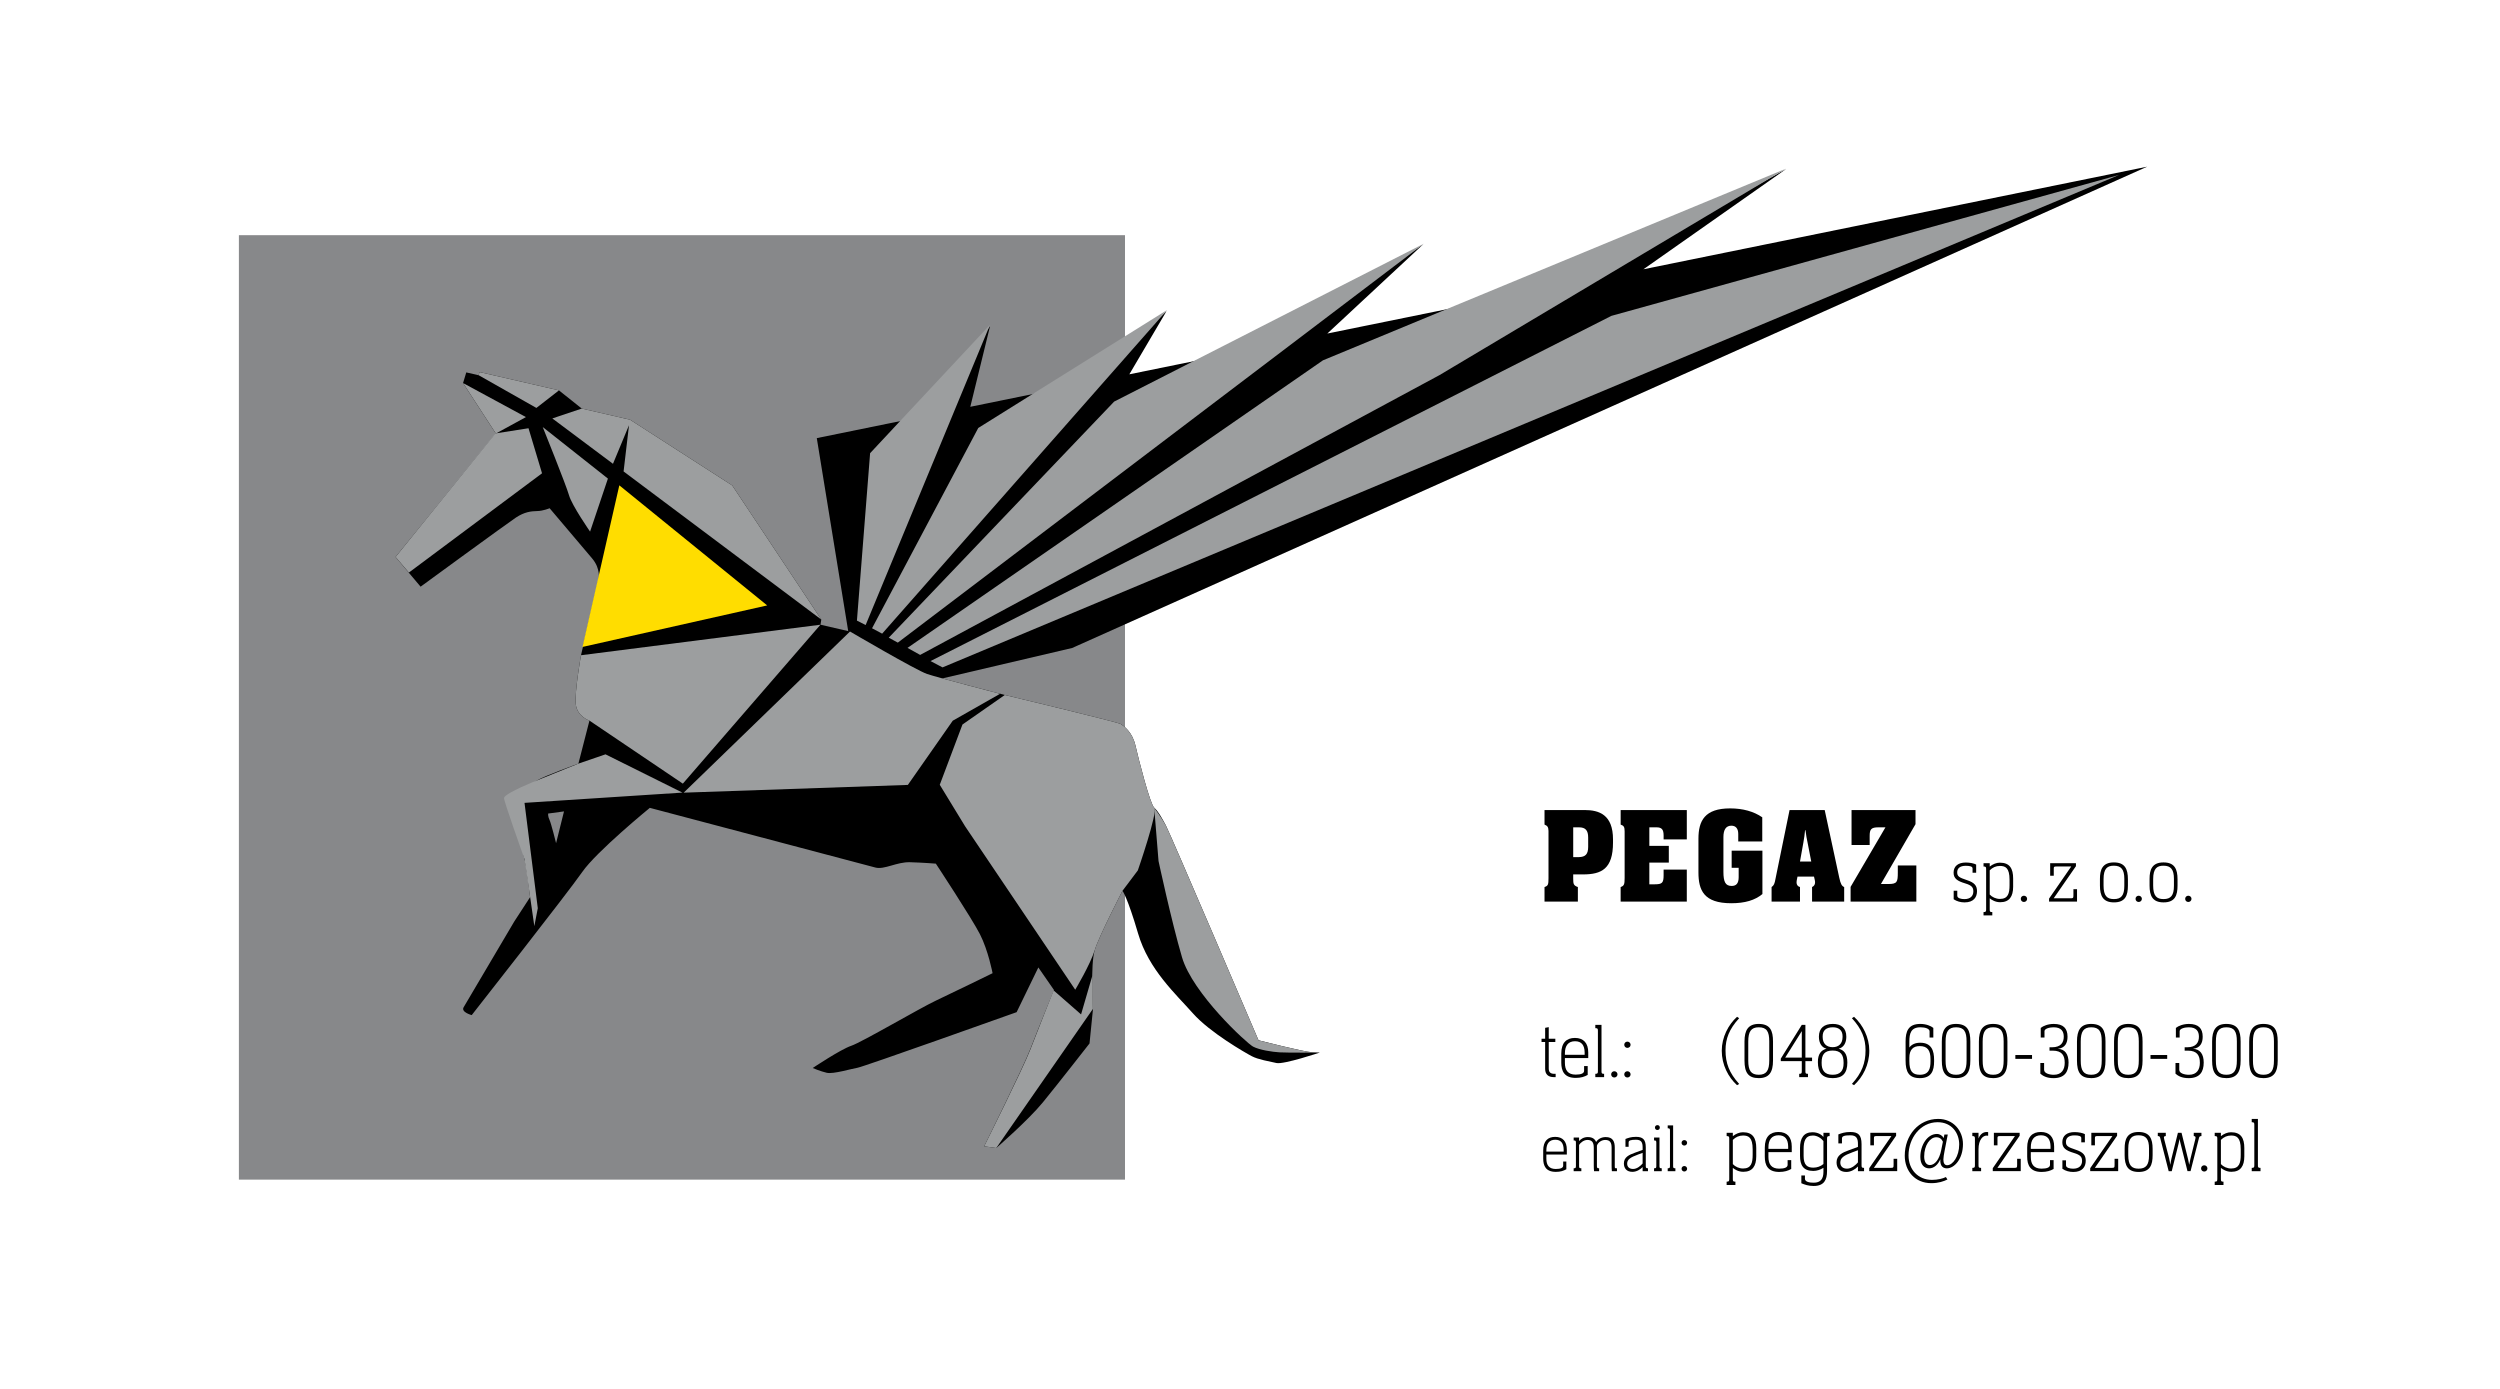 <?xml version="1.0" encoding="utf-8"?>
<!-- Generator: Adobe Illustrator 14.0.0, SVG Export Plug-In . SVG Version: 6.00 Build 43363)  -->
<!DOCTYPE svg PUBLIC "-//W3C//DTD SVG 1.1//EN" "http://www.w3.org/Graphics/SVG/1.1/DTD/svg11.dtd">
<svg version="1.1" id="Warstwa_1" xmlns="http://www.w3.org/2000/svg" xmlns:xlink="http://www.w3.org/1999/xlink" x="0px" y="0px"
	 width="255.118px" height="141.732px" viewBox="0 0 255.118 141.732" enable-background="new 0 0 255.118 141.732"
	 xml:space="preserve">
<rect y="0" fill="#FFFFFF" width="255.118" height="141.732"/>
<rect x="24.378" y="24" fill="#87888A" width="90.425" height="96.378"/>
<polygon points="86.801,65.901 93.985,69.741 109.412,66.124 219.118,17.008 167.706,27.479 182.281,17.237 161.739,28.686 
	135.45,34.036 145.225,24.937 130.083,35.171 115.245,38.198 119.034,31.758 110.829,39.102 99.016,41.512 101.032,33.279 
	94.395,42.455 83.351,44.709 "/>
<g>
	<defs>
		<rect id="SVGID_1_" y="0" width="255.118" height="141.732"/>
	</defs>
	<clipPath id="SVGID_2_">
		<use xlink:href="#SVGID_1_"  overflow="visible"/>
	</clipPath>
	<path clip-path="url(#SVGID_2_)" d="M57.555,82.801l-0.809,3.243c0,0-0.504-2.035-0.672-2.38c-0.168-0.343-0.142-0.643-0.142-0.643
		L57.555,82.801z M134.687,107.409l-0.809-0.031c-0.81-0.032-5.452-1.221-5.452-1.221s-9.03-21.151-9.465-21.949
		c-0.436-0.8-0.759-1.416-1.178-1.784c-0.419-0.368-1.581-4.899-1.91-6.331c-0.328-1.434-1.203-2.008-1.503-2.208
		c-0.299-0.2-11.836-2.965-11.836-2.965s-6.801-1.764-7.916-2.137c-1.115-0.374-7.874-4.337-7.874-4.337l-3.017-0.697l0.082-0.524
		L74.722,49.54l-10.427-6.709l-4.93-1.139l-2.324-1.854l-8.095-1.869l-0.113,0.323l-1.251-0.289l-0.328,1.087l3.345,5.152
		L40.366,56.838l2.555,3.031c0,0,8.86-6.48,9.729-7.055c0.869-0.574,1.545-0.651,2.168-0.662c0.623-0.011,1.268-0.289,1.268-0.289
		s3.379,3.997,4.325,5.107c0.945,1.109,0.662,2.168,0.662,2.168l-1.784,7.727c0,0-0.666,3.722-0.533,4.993
		c0.133,1.271,1.395,1.678,1.395,1.678l-1.129,4.391c0,0-3.525,1.271-4.185,1.696c-1.249,0.809-2.054,1.393-2.218,1.913
		c-0.07,0.22,0.671,5.438,0.9,6.126c0.228,0.69,0.574,3.893,0.574,3.893l-1.622,2.493c0,0-4.844,8.222-5.155,8.731
		c-0.312,0.509,0.82,0.81,0.82,0.81s9.818-12.499,11.278-14.604c1.46-2.104,6.898-6.546,6.898-6.546s22.1,5.839,23.011,6.088
		c0.911,0.249,2.188-0.58,3.535-0.54c1.348,0.039,2.641,0.145,2.641,0.145s3.645,5.53,4.5,7.2c0.854,1.671,1.29,3.98,1.29,3.98
		s-4.195,2.054-5.803,2.807c-1.607,0.753-7.526,4.231-8.619,4.6c-1.092,0.368-3.934,2.269-3.934,2.269s0.775,0.334,1.438,0.487
		c0.662,0.153,2.539-0.421,3.142-0.515c0.602-0.094,16.23-5.671,16.23-5.671l2.216-4.564l1.599,2.307c0,0-1.597,3.895-2.375,5.923
		c-0.779,2.03-4.756,10.025-4.756,10.025l1.24,0.17c0,0,3.246-2.815,4.758-4.662c1.511-1.846,4.758-6.008,4.758-6.008l0.357-3.56
		c0,0-0.282-4.484,0.176-5.968c0.459-1.482,2.831-6.051,2.831-6.051s0.507,0.66,1.591,4.359c1.083,3.7,3.877,6.205,5.597,8.151
		c1.721,1.948,5.35,4.026,6.006,4.371c0.657,0.346,1.778,0.527,2.514,0.696C130.991,108.648,134.687,107.409,134.687,107.409"/>
	<path clip-path="url(#SVGID_2_)" fill="#9C9E9F" d="M118.224,87.861c0,0,1.31,6.119,2.394,9.818c1.084,3.698,6.6,8.781,7.257,9.126
		c0.657,0.345,1.945,0.538,2.699,0.584c0.86,0.053,4.113,0.021,4.113,0.021l-0.81-0.032c-0.809-0.031-5.45-1.219-5.45-1.219
		s-9.031-21.148-9.467-21.946c-0.436-0.799-1.177-1.783-1.177-1.783L118.224,87.861z"/>
	<path clip-path="url(#SVGID_2_)" fill="#9C9E9F" d="M95.9,80.085l2.581,4.229l11.243,16.685c0,0,1.534-2.563,1.993-4.047
		c0.459-1.482,2.831-6.051,2.831-6.051l1.565-2.08c0,0,2.09-6.028,1.671-6.396c-0.419-0.368-1.582-4.899-1.91-6.331
		c-0.328-1.434-1.203-2.008-1.503-2.208c-0.3-0.2-11.836-2.965-11.836-2.965l-4.32,3.014L95.9,80.085z"/>
	<path clip-path="url(#SVGID_2_)" fill="#9C9E9F" d="M110.319,103.517l-2.8-2.449c0,0-1.585,3.979-2.359,5.988
		c-0.774,2.009-4.732,9.923-4.732,9.923l1.239,0.171l9.86-14.191l-0.056-3.396L110.319,103.517z"/>
	<path clip-path="url(#SVGID_2_)" fill="#9C9E9F" d="M102.055,70.799c0,0-6.329-1.645-7.444-2.019
		c-1.115-0.374-7.871-4.336-7.871-4.336L69.767,80.89l22.877-0.792l4.582-6.553L102.055,70.799z"/>
	<path clip-path="url(#SVGID_2_)" fill="#9C9E9F" d="M59.289,66.865c0,0-0.665,3.722-0.533,4.993
		c0.133,1.271,1.396,1.678,1.396,1.678l9.529,6.432l14.046-16.219L59.289,66.865z"/>
	<path clip-path="url(#SVGID_2_)" fill="#9C9E9F" d="M61.79,76.977l-2.768,0.95l-4.184,1.696c0,0-3.239,1.272-3.403,1.794
		c-0.07,0.219,1.856,5.557,2.084,6.245c0.128,0.688,1.008,6.851,1.008,6.851l0.353-1.831l-1.355-10.753l16.113-1.047L61.79,76.977z"
		/>
	<polygon clip-path="url(#SVGID_2_)" fill="#FFDD00" points="59.442,66.019 78.29,61.781 63.2,49.527 	"/>
	<path clip-path="url(#SVGID_2_)" fill="#9C9E9F" d="M55.384,43.579l6.652,5.26l-1.82,5.41c0,0-1.846-2.649-2.15-3.711
		C57.762,49.477,55.384,43.579,55.384,43.579"/>
	<polygon clip-path="url(#SVGID_2_)" fill="#9C9E9F" points="83.81,63.225 74.722,49.539 64.295,42.83 59.365,41.692 56.364,42.7 
		62.553,47.33 64.188,43.394 63.635,48.111 	"/>
	<polygon clip-path="url(#SVGID_2_)" fill="#9C9E9F" points="50.552,44.23 40.366,56.838 41.723,58.43 55.313,48.298 53.933,43.701 
			"/>
	<polygon clip-path="url(#SVGID_2_)" fill="#9C9E9F" points="53.67,42.563 47.254,39.089 50.6,44.241 	"/>
	<polygon clip-path="url(#SVGID_2_)" fill="#9C9E9F" points="54.736,41.628 57.041,39.837 48.947,37.969 48.832,38.282 	"/>
	<polygon clip-path="url(#SVGID_2_)" fill="#9C9E9F" points="94.957,67.46 96.183,68.106 216.252,17.849 164.439,32.233 	"/>
	<polygon clip-path="url(#SVGID_2_)" fill="#9C9E9F" points="92.608,66.116 93.898,66.833 146.89,38.282 182.265,17.206 
		135.005,36.77 	"/>
	<polygon clip-path="url(#SVGID_2_)" fill="#9C9E9F" points="90.694,65.074 91.621,65.578 145.309,24.861 113.695,40.982 	"/>
	<polygon clip-path="url(#SVGID_2_)" fill="#9C9E9F" points="88.99,64.113 90.021,64.663 119.115,31.623 99.828,43.674 	"/>
	<polygon clip-path="url(#SVGID_2_)" fill="#9C9E9F" points="87.447,63.332 88.338,63.782 101.029,33.141 88.792,46.246 	"/>
</g>
<g>
	<path d="M157.614,90.521c0.364-0.127,0.406-0.238,0.406-0.925v-4.805c-0.015-0.393-0.099-0.519-0.406-0.645v-1.484h4.09
		c1.485,0,2.899,0.476,2.899,2.997v0.322c0,2.689-1.177,3.25-3.054,3.25h-1.008v0.435c0,0.546,0.042,0.7,0.476,0.854v1.484h-3.403
		V90.521z M160.542,87.467h0.574c0.672-0.015,0.952-0.295,0.952-1.051v-0.953c0-0.714-0.267-1.036-0.938-1.036h-0.588V87.467z"/>
	<path d="M165.383,90.521c0.35-0.127,0.406-0.267,0.406-0.925v-4.749c0-0.462-0.084-0.588-0.406-0.7v-1.484h6.751v2.997h-2.367
		v-0.392c0-0.616-0.182-0.841-0.729-0.841h-0.728v1.891h1.988v1.709h-1.988v2.214h0.56c0.757,0,0.896-0.154,0.896-0.925v-0.574
		h2.367v3.264h-6.751V90.521z"/>
	<path d="M179.835,85.869h-2.452V85.1c0-0.547-0.252-0.841-0.7-0.841c-0.546,0-0.813,0.406-0.813,1.162v3.544
		c0,1.037,0.211,1.443,0.841,1.443c0.462,0,0.715-0.252,0.715-0.896v-0.953h-0.715v-1.751h3.138v4.427
		c-0.757,0.631-1.779,0.938-3.18,0.938c-2.802,0-3.348-1.331-3.348-3.151V85.59c0-1.835,0.645-3.096,3.235-3.096
		c1.289,0,2.409,0.308,3.278,0.91V85.869z"/>
	<path d="M186.205,82.662l1.484,6.892c0.14,0.658,0.267,0.868,0.504,0.967v1.484h-3.277v-1.484c0.238-0.112,0.308-0.28,0.308-0.505
		c0-0.14-0.084-0.42-0.111-0.561h-1.682c-0.014,0.112-0.098,0.393-0.098,0.589c0,0.224,0.098,0.406,0.351,0.477v1.484h-2.899v-1.484
		c0.237-0.169,0.308-0.322,0.405-0.869l1.43-6.989H186.205z M184.832,87.915l-0.378-1.947c-0.07-0.336-0.141-0.673-0.211-1.247
		h-0.042c-0.027,0.393-0.098,0.813-0.168,1.233l-0.35,1.961H184.832z"/>
	<path d="M188.847,90.506l3.558-6.079h-0.715c-0.728,0-0.896,0.182-0.896,0.868v0.938h-1.849v-3.571h6.527v1.442l-3.529,6.107h0.771
		c0.896,0,0.952-0.225,0.952-1.177v-0.714h1.891v3.684h-6.709V90.506z"/>
</g>
<g>
</g>
<g>
	<path d="M201.661,89.063h-0.367v-0.439c0-0.2-0.256-0.272-0.696-0.272c-0.615,0-0.871,0.28-0.871,0.664
		c0,0.416,0.199,0.535,0.999,0.8c0.76,0.247,1.023,0.56,1.023,1.127c0,0.616-0.344,1.144-1.271,1.144
		c-0.399,0-0.791-0.104-1.111-0.32v-0.871h0.368v0.512c0,0.264,0.416,0.344,0.728,0.344c0.607,0,0.911-0.32,0.911-0.783
		c0-0.393-0.136-0.616-0.839-0.824c-0.8-0.239-1.176-0.495-1.176-1.095c0-0.664,0.472-1.032,1.247-1.032
		c0.408,0,0.84,0.088,1.056,0.208V89.063z"/>
	<path d="M202.414,93.076c0.24,0,0.265-0.056,0.265-0.279v-4.094c0-0.225-0.024-0.28-0.265-0.28v-0.336h0.632v0.344
		c0.313-0.248,0.68-0.399,1.031-0.399c1.023,0,1.359,0.615,1.359,1.615v0.848c0,0.983-0.384,1.575-1.319,1.575
		c-0.495,0-0.863-0.232-1.071-0.4v1.128c0,0.224,0.017,0.279,0.264,0.279v0.336h-0.896V93.076z M203.045,91.285
		c0.24,0.264,0.64,0.448,1.04,0.448c0.847,0,0.983-0.584,0.983-1.407v-0.552c0-1.224-0.432-1.407-0.983-1.407
		c-0.4,0-0.744,0.151-1.04,0.447V91.285z"/>
	<path d="M206.535,91.405c0.176,0,0.327,0.136,0.327,0.319c0,0.185-0.151,0.32-0.327,0.32c-0.177,0-0.32-0.136-0.32-0.32
		C206.214,91.541,206.358,91.405,206.535,91.405z"/>
	<path d="M211.844,88.391l-2.271,3.278h1.607c0.384,0,0.407,0,0.407-0.312v-0.616h0.368v1.264h-2.854v-0.304l2.263-3.278h-1.503
		c-0.264,0-0.28,0.032-0.28,0.24v0.703h-0.367v-1.279h2.63V88.391z"/>
	<path d="M214.293,89.687c0-0.904,0.232-1.68,1.424-1.68c1.127,0,1.431,0.672,1.431,1.728v0.632c0,1.007-0.256,1.719-1.423,1.719
		c-1.119,0-1.432-0.656-1.432-1.719V89.687z M216.781,89.678c0-0.943-0.313-1.335-1.063-1.335c-0.64,0-1.056,0.248-1.056,1.375
		v0.648c0,1.055,0.352,1.383,1.056,1.383c0.751,0,1.063-0.368,1.063-1.352V89.678z"/>
	<path d="M218.246,91.405c0.176,0,0.327,0.136,0.327,0.319c0,0.185-0.151,0.32-0.327,0.32c-0.177,0-0.32-0.136-0.32-0.32
		C217.925,91.541,218.069,91.405,218.246,91.405z"/>
	<path d="M219.357,89.687c0-0.904,0.232-1.68,1.424-1.68c1.127,0,1.431,0.672,1.431,1.728v0.632c0,1.007-0.256,1.719-1.423,1.719
		c-1.119,0-1.432-0.656-1.432-1.719V89.687z M221.844,89.678c0-0.943-0.313-1.335-1.063-1.335c-0.64,0-1.056,0.248-1.056,1.375
		v0.648c0,1.055,0.352,1.383,1.056,1.383c0.751,0,1.063-0.368,1.063-1.352V89.678z"/>
	<path d="M223.31,91.405c0.176,0,0.327,0.136,0.327,0.319c0,0.185-0.151,0.32-0.327,0.32c-0.177,0-0.32-0.136-0.32-0.32
		C222.99,91.541,223.133,91.405,223.31,91.405z"/>
</g>
<g>
	<path d="M158.045,105.999h0.672v0.336h-0.672v2.702c0,0.416,0.216,0.544,0.584,0.544h0.12v0.336h-0.192
		c-0.543,0-0.879-0.271-0.879-0.84v-2.742h-0.368v-0.336h0.368v-1.111l0.367-0.072V105.999z"/>
	<path d="M159.694,107.974v0.488c0,0.76,0.319,1.199,1.096,1.199c0.56,0,0.863-0.128,0.863-0.392v-0.479h0.367v0.903
		c-0.327,0.184-0.688,0.304-1.223,0.304c-1.176,0-1.472-0.712-1.472-1.551v-0.936c0-1.111,0.544-1.592,1.392-1.592
		c0.88,0,1.359,0.528,1.359,1.487v0.567H159.694z M161.708,107.639v-0.256c-0.016-0.704-0.296-1.128-0.983-1.128
		c-0.703,0-1.031,0.472-1.031,1.224v0.16H161.708z"/>
	<path d="M162.797,109.581c0.24,0,0.265-0.056,0.265-0.279v-4.103c0-0.224-0.024-0.279-0.265-0.279v-0.336h0.632v4.718
		c0,0.224,0.017,0.279,0.265,0.279v0.336h-0.896V109.581z"/>
	<path d="M164.734,109.317c0.176,0,0.327,0.136,0.327,0.319c0,0.185-0.151,0.32-0.327,0.32c-0.177,0-0.32-0.136-0.32-0.32
		C164.414,109.453,164.557,109.317,164.734,109.317z"/>
	<path d="M166.07,106.295c0.176,0,0.327,0.136,0.327,0.32c0,0.184-0.151,0.319-0.327,0.319c-0.177,0-0.32-0.136-0.32-0.319
		C165.75,106.431,165.893,106.295,166.07,106.295z M166.07,109.317c0.176,0,0.327,0.136,0.327,0.319c0,0.185-0.151,0.32-0.327,0.32
		c-0.177,0-0.32-0.136-0.32-0.32C165.75,109.453,165.893,109.317,166.07,109.317z"/>
	<path d="M177.26,110.74c-0.896-0.815-1.559-2.078-1.559-3.518c0-1.367,0.663-2.646,1.559-3.462l0.216,0.144
		c-1.015,1.111-1.391,2.087-1.391,3.271c0,1.327,0.376,2.311,1.391,3.438L177.26,110.74z"/>
	<path d="M180.931,108.229c0,1.184-0.392,1.791-1.455,1.791c-1.079,0-1.455-0.575-1.455-1.791v-1.942
		c0-1.159,0.376-1.799,1.455-1.799c1.159,0.008,1.455,0.671,1.455,1.799V108.229z M178.405,108.238c0,1.007,0.28,1.438,1.071,1.438
		c0.792,0,1.071-0.447,1.071-1.447v-1.959c0-0.999-0.256-1.438-1.071-1.438c-0.791,0-1.071,0.447-1.071,1.455V108.238z"/>
	<path d="M184.236,107.926h0.68v0.36h-0.68v1.016c0,0.224,0.017,0.279,0.264,0.279v0.336h-0.896v-0.336
		c0.24,0,0.264-0.056,0.264-0.279v-1.016h-2.143v-0.256l2.143-3.446h0.368V107.926z M183.868,105.224l-1.694,2.702h1.694V105.224z"
		/>
	<path d="M185.614,105.791c0-0.896,0.552-1.303,1.423-1.303c0.823,0,1.375,0.392,1.375,1.311c0,0.64-0.287,1.104-0.783,1.216
		c0.552,0.152,0.888,0.527,0.888,1.415c0,1.079-0.48,1.591-1.487,1.591c-1.104,0-1.512-0.583-1.52-1.623
		c-0.008-0.855,0.336-1.23,0.88-1.383C185.901,106.902,185.614,106.447,185.614,105.791z M188.132,108.422
		c0-0.76-0.28-1.216-1.12-1.216c-0.815,0-1.119,0.408-1.119,1.208v0.08c0,0.688,0.272,1.183,1.119,1.183
		c0.776,0,1.12-0.407,1.12-1.151V108.422z M188.028,105.735c0-0.567-0.359-0.903-0.983-0.903c-0.688,0-1.047,0.312-1.047,0.919
		v0.072c0,0.655,0.376,1.039,1.023,1.039c0.623,0,1.007-0.375,1.007-1.031V105.735z"/>
	<path d="M189.198,103.761c0.896,0.815,1.559,2.095,1.559,3.462c0,1.439-0.663,2.702-1.559,3.518l-0.216-0.128
		c1.015-1.127,1.391-2.11,1.391-3.438c0-1.184-0.376-2.159-1.391-3.271L189.198,103.761z"/>
	<path d="M197.292,105.879h-0.385v-0.632c0-0.271-0.432-0.415-0.927-0.415c-0.983,0-1.136,0.632-1.136,1.455v0.607
		c0.24-0.319,0.607-0.487,1.119-0.487c1.151,0,1.407,0.831,1.407,1.743v0.159c0,0.936-0.256,1.711-1.455,1.711
		c-1.127,0-1.455-0.64-1.455-1.791v-1.942c0-1.031,0.264-1.799,1.503-1.799c0.584,0,1.072,0.199,1.328,0.407V105.879z
		 M194.844,108.278c0,1.039,0.312,1.398,1.071,1.398c0.928,0,1.088-0.631,1.088-1.367v-0.224c0-0.911-0.32-1.335-1.096-1.335
		c-0.688,0-1.063,0.376-1.063,1.199V108.278z"/>
	<path d="M201.067,108.229c0,1.184-0.392,1.791-1.455,1.791c-1.079,0-1.455-0.575-1.455-1.791v-1.942
		c0-1.159,0.376-1.799,1.455-1.799c1.159,0.008,1.455,0.671,1.455,1.799V108.229z M198.541,108.238c0,1.007,0.28,1.438,1.071,1.438
		c0.792,0,1.071-0.447,1.071-1.447v-1.959c0-0.999-0.256-1.438-1.071-1.438c-0.791,0-1.071,0.447-1.071,1.455V108.238z"/>
	<path d="M204.851,108.229c0,1.184-0.392,1.791-1.455,1.791c-1.079,0-1.455-0.575-1.455-1.791v-1.942
		c0-1.159,0.376-1.799,1.455-1.799c1.159,0.008,1.455,0.671,1.455,1.799V108.229z M202.325,108.238c0,1.007,0.28,1.438,1.071,1.438
		c0.792,0,1.071-0.447,1.071-1.447v-1.959c0-0.999-0.256-1.438-1.071-1.438c-0.791,0-1.071,0.447-1.071,1.455V108.238z"/>
	<path d="M205.661,108.054v-0.392h1.703v0.392H205.661z"/>
	<path d="M208.252,104.896c0.248-0.208,0.752-0.407,1.327-0.407c0.968,0,1.407,0.447,1.407,1.303c0,0.656-0.256,1.151-0.991,1.239
		c0.735,0.024,1.096,0.552,1.096,1.399c0,0.968-0.416,1.591-1.535,1.591c-0.704,0-1.088-0.231-1.344-0.455v-1.088h0.384v0.696
		c0,0.352,0.528,0.503,0.992,0.503c0.823,0,1.111-0.567,1.111-1.223c0-0.712-0.256-1.239-1.224-1.239h-0.328v-0.344h0.256
		c0.92,0,1.199-0.504,1.199-1.08c0-0.535-0.239-0.959-1.039-0.959c-0.399,0-0.928,0.128-0.928,0.399v0.647h-0.384V104.896z"/>
	<path d="M214.859,108.229c0,1.184-0.392,1.791-1.455,1.791c-1.079,0-1.455-0.575-1.455-1.791v-1.942
		c0-1.159,0.376-1.799,1.455-1.799c1.159,0.008,1.455,0.671,1.455,1.799V108.229z M212.333,108.238c0,1.007,0.28,1.438,1.071,1.438
		c0.792,0,1.071-0.447,1.071-1.447v-1.959c0-0.999-0.256-1.438-1.071-1.438c-0.791,0-1.071,0.447-1.071,1.455V108.238z"/>
	<path d="M218.642,108.229c0,1.184-0.392,1.791-1.455,1.791c-1.079,0-1.455-0.575-1.455-1.791v-1.942
		c0-1.159,0.376-1.799,1.455-1.799c1.159,0.008,1.455,0.671,1.455,1.799V108.229z M216.116,108.238c0,1.007,0.28,1.438,1.071,1.438
		c0.792,0,1.071-0.447,1.071-1.447v-1.959c0-0.999-0.256-1.438-1.071-1.438c-0.791,0-1.071,0.447-1.071,1.455V108.238z"/>
	<path d="M219.453,108.054v-0.392h1.703v0.392H219.453z"/>
	<path d="M222.044,104.896c0.248-0.208,0.752-0.407,1.327-0.407c0.968,0,1.407,0.447,1.407,1.303c0,0.656-0.256,1.151-0.991,1.239
		c0.735,0.024,1.096,0.552,1.096,1.399c0,0.968-0.416,1.591-1.535,1.591c-0.704,0-1.088-0.231-1.344-0.455v-1.088h0.384v0.696
		c0,0.352,0.528,0.503,0.991,0.503c0.824,0,1.112-0.567,1.112-1.223c0-0.712-0.256-1.239-1.224-1.239h-0.328v-0.344h0.256
		c0.92,0,1.199-0.504,1.199-1.08c0-0.535-0.239-0.959-1.039-0.959c-0.399,0-0.928,0.128-0.928,0.399v0.647h-0.384V104.896z"/>
	<path d="M228.65,108.229c0,1.184-0.392,1.791-1.455,1.791c-1.079,0-1.455-0.575-1.455-1.791v-1.942
		c0-1.159,0.376-1.799,1.455-1.799c1.159,0.008,1.455,0.671,1.455,1.799V108.229z M226.124,108.238c0,1.007,0.28,1.438,1.071,1.438
		c0.792,0,1.071-0.447,1.071-1.447v-1.959c0-0.999-0.256-1.438-1.071-1.438c-0.791,0-1.071,0.447-1.071,1.455V108.238z"/>
	<path d="M232.434,108.229c0,1.184-0.392,1.791-1.455,1.791c-1.079,0-1.455-0.575-1.455-1.791v-1.942
		c0-1.159,0.376-1.799,1.455-1.799c1.159,0.008,1.455,0.671,1.455,1.799V108.229z M229.908,108.238c0,1.007,0.28,1.438,1.071,1.438
		c0.792,0,1.071-0.447,1.071-1.447v-1.959c0-0.999-0.256-1.438-1.071-1.438c-0.791,0-1.071,0.447-1.071,1.455V108.238z"/>
</g>
<g>
	<path d="M157.802,117.813v0.428c0,0.665,0.28,1.05,0.96,1.05c0.49,0,0.756-0.111,0.756-0.343v-0.42h0.322v0.791
		c-0.287,0.161-0.602,0.267-1.071,0.267c-1.029,0-1.289-0.624-1.289-1.359v-0.819c0-0.974,0.477-1.394,1.219-1.394
		c0.771,0,1.191,0.462,1.191,1.303v0.497H157.802z M159.568,117.519v-0.224c-0.015-0.617-0.26-0.988-0.861-0.988
		c-0.617,0-0.904,0.413-0.904,1.072v0.14H159.568z"/>
	<path d="M160.588,119.221c0.21,0,0.23-0.049,0.23-0.245v-2.36c0-0.189-0.021-0.238-0.23-0.238v-0.294h0.553v0.357
		c0.183-0.211,0.47-0.406,0.883-0.406c0.477,0,0.729,0.188,0.854,0.504c0.168-0.267,0.497-0.497,0.967-0.504
		c0.756-0.008,0.938,0.469,0.938,1.078v1.912c0,0.196,0.021,0.196,0.224,0.196v0.294h-0.519c-0.021-0.245-0.027-0.315-0.027-0.588
		v-1.801c0-0.574-0.196-0.798-0.659-0.798c-0.371,0-0.735,0.259-0.84,0.581v2.066c0,0.196,0.021,0.245,0.224,0.245v0.294h-0.518
		c-0.021-0.196-0.028-0.385-0.028-0.561v-1.828c0-0.574-0.196-0.798-0.658-0.798c-0.378,0-0.722,0.308-0.841,0.511v2.137
		c0,0.196,0.015,0.245,0.231,0.245v0.294h-0.784V119.221z"/>
	<path d="M165.874,116.229c0.294-0.111,0.574-0.217,1.071-0.217c0.693,0,1.002,0.252,1.002,1.086v1.877
		c0,0.196,0.021,0.245,0.224,0.245v0.294h-0.546v-0.42c-0.225,0.245-0.623,0.49-1.037,0.49c-0.608,0-0.875-0.371-0.875-0.861
		c0-0.638,0.525-0.876,1.128-1.093l0.784-0.287v-0.252c0-0.477-0.112-0.785-0.673-0.785c-0.553,0-0.756,0.077-0.756,0.28v0.441
		h-0.322V116.229z M167.169,117.813c-0.813,0.302-1.121,0.505-1.121,0.938c0,0.344,0.238,0.539,0.603,0.539
		c0.413,0,0.784-0.336,0.974-0.56v-1.086L167.169,117.813z"/>
	<path d="M168.792,119.221c0.21,0,0.23-0.049,0.23-0.245v-2.354c0-0.196-0.021-0.245-0.23-0.245v-0.294h0.553v2.893
		c0,0.196,0.015,0.245,0.231,0.245v0.294h-0.784V119.221z M169.135,115.313c-0.14,0-0.252-0.091-0.252-0.252
		c0-0.147,0.112-0.245,0.252-0.245c0.147,0,0.245,0.098,0.245,0.245C169.38,115.214,169.275,115.313,169.135,115.313z"/>
	<path d="M170.185,119.221c0.21,0,0.231-0.049,0.231-0.245v-3.593c0-0.196-0.021-0.245-0.231-0.245v-0.295h0.553v4.133
		c0,0.196,0.015,0.245,0.231,0.245v0.294h-0.784V119.221z"/>
	<path d="M171.879,116.342c0.154,0,0.287,0.119,0.287,0.28s-0.133,0.28-0.287,0.28s-0.28-0.119-0.28-0.28
		S171.725,116.342,171.879,116.342z M171.879,118.989c0.154,0,0.287,0.119,0.287,0.28s-0.133,0.28-0.287,0.28s-0.28-0.119-0.28-0.28
		S171.725,118.989,171.879,118.989z"/>
</g>
<g>
	<path d="M176.199,120.586c0.24,0,0.265-0.056,0.265-0.279v-4.094c0-0.225-0.024-0.28-0.265-0.28v-0.336h0.632v0.344
		c0.313-0.248,0.68-0.399,1.031-0.399c1.023,0,1.359,0.615,1.359,1.615v0.848c0,0.983-0.384,1.575-1.319,1.575
		c-0.495,0-0.863-0.232-1.071-0.4v1.128c0,0.224,0.017,0.279,0.264,0.279v0.336h-0.896V120.586z M176.831,118.795
		c0.24,0.264,0.64,0.448,1.04,0.448c0.847,0,0.983-0.584,0.983-1.407v-0.552c0-1.224-0.432-1.407-0.983-1.407
		c-0.4,0-0.744,0.151-1.04,0.447V118.795z"/>
	<path d="M180.462,117.571v0.488c0,0.76,0.319,1.199,1.096,1.199c0.56,0,0.863-0.128,0.863-0.392v-0.479h0.368v0.903
		c-0.328,0.184-0.688,0.304-1.224,0.304c-1.176,0-1.472-0.712-1.472-1.551v-0.936c0-1.111,0.544-1.592,1.392-1.592
		c0.88,0,1.359,0.528,1.359,1.487v0.567H180.462z M182.477,117.236v-0.256c-0.016-0.704-0.296-1.128-0.983-1.128
		c-0.703,0-1.031,0.472-1.031,1.224v0.16H182.477z"/>
	<path d="M186.708,115.597v0.336c-0.239,0-0.264,0.056-0.264,0.271v3.303c0,0.879-0.288,1.519-1.367,1.519
		c-0.536,0-0.911-0.136-1.255-0.279v-0.792h0.367v0.336c0,0.313,0.456,0.4,0.888,0.4c0.695,0,0.999-0.368,0.999-1.111v-0.408
		c-0.312,0.2-0.68,0.319-1.031,0.319c-1.023,0-1.359-0.583-1.359-1.543v-0.791c0-1.008,0.376-1.615,1.264-1.615
		c0.56,0,0.936,0.248,1.127,0.479v-0.424H186.708z M185.005,115.877c-0.783,0-0.951,0.575-0.951,1.407v0.68
		c0,0.927,0.376,1.191,0.983,1.191c0.399,0,0.743-0.128,1.039-0.368v-2.343C185.853,116.156,185.446,115.877,185.005,115.877z"/>
	<path d="M187.598,115.765c0.336-0.128,0.656-0.248,1.224-0.248c0.791,0,1.144,0.288,1.144,1.239v2.144
		c0,0.224,0.023,0.279,0.256,0.279v0.336h-0.624v-0.479c-0.256,0.279-0.712,0.56-1.184,0.56c-0.695,0-0.999-0.424-0.999-0.983
		c0-0.728,0.6-1,1.287-1.247l0.896-0.328v-0.288c0-0.544-0.128-0.896-0.768-0.896c-0.632,0-0.863,0.088-0.863,0.32v0.503h-0.368
		V115.765z M189.078,117.571c-0.928,0.344-1.279,0.576-1.279,1.072c0,0.392,0.271,0.615,0.688,0.615c0.472,0,0.896-0.384,1.111-0.64
		v-1.239L189.078,117.571z"/>
	<path d="M193.493,115.9l-2.271,3.278h1.607c0.384,0,0.407,0,0.407-0.312v-0.616h0.368v1.264h-2.854v-0.304l2.263-3.278h-1.503
		c-0.264,0-0.28,0.032-0.28,0.24v0.703h-0.367v-1.279h2.63V115.9z"/>
	<path d="M198.668,119.227c-0.28,0-0.72-0.128-0.664-0.927c-0.224,0.527-0.632,0.927-1.136,0.927c-0.52,0-0.903-0.384-0.903-1.167
		c0-1.207,0.72-2.343,1.688-2.343c0.304,0,0.552,0.168,0.695,0.416l0.072-0.36h0.344l-0.328,1.688
		c-0.056,0.288-0.12,0.655-0.12,0.863c0,0.376,0.128,0.584,0.384,0.584c0.576,0,1.231-0.903,1.231-2.119
		c0-1.167-0.76-2.271-2.198-2.271c-1.799,0-2.975,1.679-2.975,3.39c0,1.447,0.983,2.495,2.391,2.495
		c0.592,0,1.104-0.128,1.423-0.288c0.057,0.088,0.104,0.16,0.16,0.248c-0.384,0.191-0.919,0.376-1.647,0.376
		c-1.662,0-2.71-1.231-2.71-2.799c0-2.095,1.423-3.758,3.414-3.758c1.535,0,2.526,1.191,2.526,2.574
		C200.315,118.26,199.444,119.227,198.668,119.227z M198.092,117.38l0.176-0.871c-0.128-0.272-0.327-0.456-0.68-0.456
		c-0.623,0-1.231,0.8-1.231,1.967c0,0.52,0.2,0.871,0.584,0.871C197.453,118.891,197.909,118.3,198.092,117.38z"/>
	<path d="M201.27,119.179c0.24,0,0.265-0.056,0.265-0.279v-2.687c0-0.225-0.024-0.28-0.265-0.28v-0.336h0.632v0.584
		c0.088-0.256,0.352-0.664,0.823-0.664c0.04,0,0.104,0,0.16,0.017v0.367c-0.048-0.008-0.08-0.016-0.168-0.016
		c-0.352,0-0.815,0.399-0.815,1.392v1.623c0,0.224,0.017,0.279,0.264,0.279v0.336h-0.896V119.179z"/>
	<path d="M206.1,115.9l-2.271,3.278h1.607c0.384,0,0.407,0,0.407-0.312v-0.616h0.368v1.264h-2.854v-0.304l2.263-3.278h-1.503
		c-0.264,0-0.28,0.032-0.28,0.24v0.703h-0.367v-1.279h2.63V115.9z"/>
	<path d="M207.238,117.571v0.488c0,0.76,0.319,1.199,1.096,1.199c0.56,0,0.863-0.128,0.863-0.392v-0.479h0.368v0.903
		c-0.328,0.184-0.688,0.304-1.224,0.304c-1.176,0-1.472-0.712-1.472-1.551v-0.936c0-1.111,0.544-1.592,1.392-1.592
		c0.88,0,1.359,0.528,1.359,1.487v0.567H207.238z M209.252,117.236v-0.256c-0.016-0.704-0.296-1.128-0.983-1.128
		c-0.703,0-1.031,0.472-1.031,1.224v0.16H209.252z"/>
	<path d="M212.756,116.572h-0.367v-0.439c0-0.2-0.256-0.272-0.696-0.272c-0.615,0-0.871,0.28-0.871,0.664
		c0,0.416,0.199,0.535,0.999,0.8c0.76,0.247,1.023,0.56,1.023,1.127c0,0.616-0.344,1.144-1.271,1.144
		c-0.399,0-0.791-0.104-1.111-0.32v-0.871h0.368v0.512c0,0.264,0.416,0.344,0.728,0.344c0.607,0,0.911-0.32,0.911-0.783
		c0-0.393-0.136-0.616-0.839-0.824c-0.8-0.239-1.176-0.495-1.176-1.095c0-0.664,0.472-1.032,1.247-1.032
		c0.408,0,0.84,0.088,1.056,0.208V116.572z"/>
	<path d="M216.044,115.9l-2.271,3.278h1.607c0.384,0,0.407,0,0.407-0.312v-0.616h0.368v1.264h-2.854v-0.304l2.263-3.278h-1.503
		c-0.264,0-0.28,0.032-0.28,0.24v0.703h-0.367v-1.279h2.63V115.9z"/>
	<path d="M216.814,117.196c0-0.904,0.232-1.68,1.424-1.68c1.127,0,1.431,0.672,1.431,1.728v0.632c0,1.007-0.256,1.719-1.423,1.719
		c-1.119,0-1.432-0.656-1.432-1.719V117.196z M219.301,117.188c0-0.943-0.313-1.335-1.063-1.335c-0.64,0-1.056,0.248-1.056,1.375
		v0.648c0,1.055,0.352,1.383,1.056,1.383c0.751,0,1.063-0.368,1.063-1.352V117.188z"/>
	<path d="M223.228,119.515l-0.711-2.839c-0.032-0.128-0.08-0.312-0.097-0.455c-0.023,0.159-0.063,0.327-0.096,0.464l-0.703,2.83
		h-0.313l-0.871-3.406c-0.04-0.151-0.104-0.176-0.24-0.176v-0.336h0.815v0.336c-0.136,0-0.191,0.056-0.191,0.144
		c0,0.057,0.016,0.12,0.032,0.192l0.503,1.942c0.04,0.16,0.089,0.464,0.12,0.656c0.024-0.216,0.08-0.496,0.12-0.656l0.655-2.614
		h0.368l0.664,2.679c0.04,0.151,0.088,0.399,0.119,0.592c0.024-0.168,0.08-0.44,0.12-0.592l0.512-2.063
		c0.008-0.04,0.017-0.089,0.017-0.137c0-0.071-0.057-0.144-0.185-0.144v-0.336h0.784v0.336c-0.152,0.008-0.208,0.04-0.248,0.191
		l-0.863,3.391H223.228z"/>
	<path d="M224.934,118.915c0.176,0,0.327,0.136,0.327,0.319c0,0.185-0.151,0.32-0.327,0.32c-0.177,0-0.32-0.136-0.32-0.32
		C224.614,119.051,224.757,118.915,224.934,118.915z"/>
	<path d="M226.005,120.586c0.24,0,0.265-0.056,0.265-0.279v-4.094c0-0.225-0.024-0.28-0.265-0.28v-0.336h0.632v0.344
		c0.313-0.248,0.68-0.399,1.031-0.399c1.023,0,1.359,0.615,1.359,1.615v0.848c0,0.983-0.384,1.575-1.319,1.575
		c-0.495,0-0.863-0.232-1.071-0.4v1.128c0,0.224,0.017,0.279,0.264,0.279v0.336h-0.896V120.586z M226.637,118.795
		c0.24,0.264,0.64,0.448,1.04,0.448c0.847,0,0.983-0.584,0.983-1.407v-0.552c0-1.224-0.432-1.407-0.983-1.407
		c-0.4,0-0.744,0.151-1.04,0.447V118.795z"/>
	<path d="M229.782,119.179c0.24,0,0.265-0.056,0.265-0.279v-4.103c0-0.224-0.024-0.279-0.265-0.279v-0.336h0.632v4.718
		c0,0.224,0.017,0.279,0.265,0.279v0.336h-0.896V119.179z"/>
</g>
</svg>
